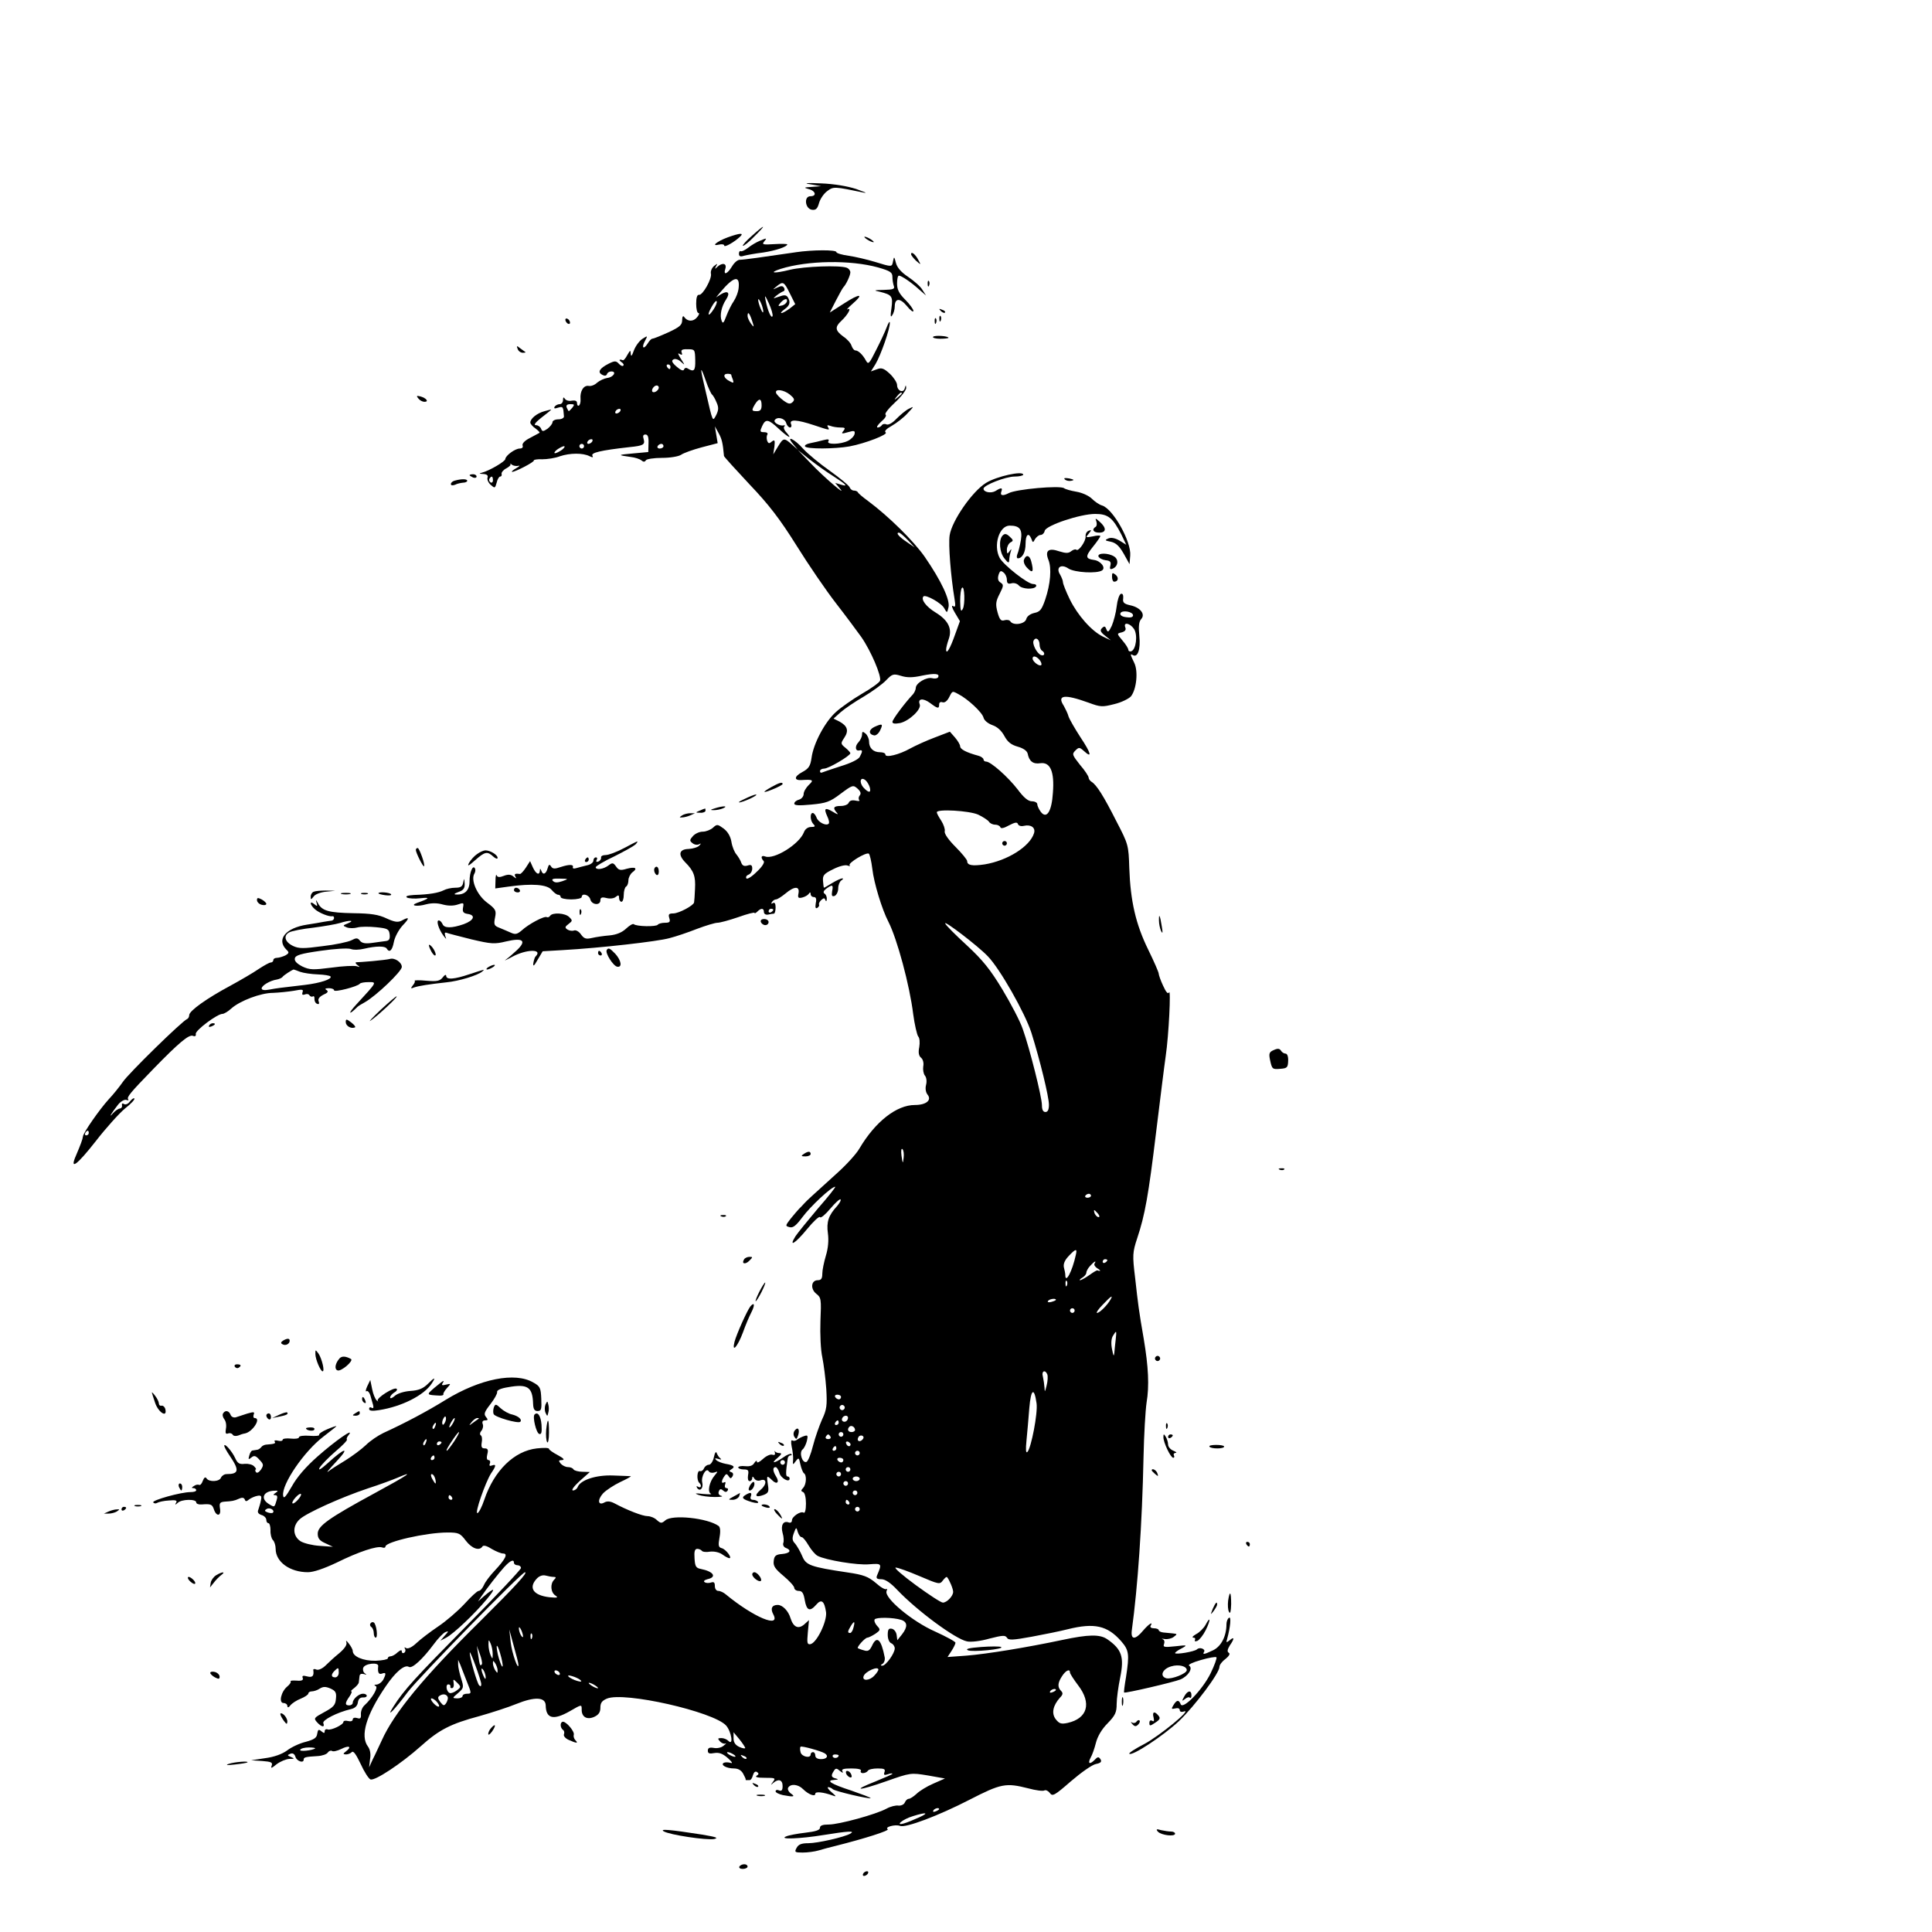 <?xml version="1.0" standalone="no"?>
<!DOCTYPE svg PUBLIC "-//W3C//DTD SVG 20010904//EN"
 "http://www.w3.org/TR/2001/REC-SVG-20010904/DTD/svg10.dtd">
<svg version="1.0" xmlns="http://www.w3.org/2000/svg"
 width="827pt" height="827pt" viewBox="0 0 827 827"
 preserveAspectRatio="xMidYMid meet">

<g transform="translate(0,827) scale(0.1,-0.1)"
fill="#000000" stroke="none">
<path d="M3470 7481 l45 -8 -40 -3 c-33 -2 -36 -3 -15 -9 31 -7 38 -31 9 -31
-29 0 -23 -54 7 -58 16 -2 23 4 30 29 5 18 21 41 35 51 27 20 29 20 159 -7 14
-2 -2 4 -35 16 -37 12 -95 22 -150 24 -65 3 -78 1 -45 -4z"/>
<path d="M3219 7261 c-24 -21 -42 -41 -39 -43 3 -2 25 15 48 39 55 54 49 56
-9 4z"/>
<path d="M3115 7254 c-46 -17 -74 -40 -37 -31 12 3 22 1 22 -4 0 -10 44 15 68
38 18 17 0 16 -53 -3z"/>
<path d="M3700 7256 c0 -3 9 -10 20 -16 11 -6 20 -8 20 -6 0 3 -9 10 -20 16
-11 6 -20 8 -20 6z"/>
<path d="M3252 7239 c-13 -5 -35 -18 -49 -29 -14 -11 -29 -18 -33 -15 -3 2 -7
-3 -7 -11 0 -11 6 -14 21 -9 12 3 48 10 82 14 54 8 104 25 104 35 0 2 -25 3
-56 1 -47 -3 -54 -2 -43 11 13 16 12 16 -19 3z"/>
<path d="M3405 7190 c-136 -20 -222 -32 -237 -32 -10 1 -25 -12 -35 -29 -20
-33 -38 -39 -28 -9 7 23 -13 27 -34 8 -11 -11 -12 -10 -6 2 8 13 7 13 -9 1 -9
-8 -15 -22 -13 -32 6 -21 -36 -95 -51 -91 -8 1 -12 -13 -12 -38 0 -22 4 -40
10 -40 5 0 2 -9 -7 -19 -16 -19 -41 -18 -55 3 -4 6 -8 0 -8 -14 0 -21 -10 -30
-60 -53 -33 -15 -63 -27 -68 -27 -4 0 -13 -9 -20 -21 -18 -28 -27 -17 -11 12
12 23 12 23 -12 8 -13 -9 -29 -31 -36 -50 -8 -23 -12 -27 -13 -14 -1 18 -2 17
-15 -5 -7 -14 -16 -24 -19 -22 -15 6 -19 1 -6 -8 8 -5 12 -12 8 -15 -3 -4 -12
0 -19 8 -12 13 -18 13 -44 0 -39 -20 -48 -36 -28 -47 11 -6 18 -5 21 2 2 7 10
12 19 12 24 0 9 -25 -18 -28 -13 -2 -32 -11 -43 -20 -10 -10 -26 -16 -36 -14
-22 4 -38 -23 -35 -56 1 -13 -2 -25 -7 -28 -4 -3 -8 2 -8 10 0 10 -7 13 -22
11 -12 -3 -26 1 -30 8 -5 8 -8 7 -8 -5 0 -10 -6 -18 -14 -18 -8 0 -18 -5 -22
-11 -4 -8 0 -9 15 -4 21 6 22 5 25 -37 1 -7 -10 -13 -24 -13 -14 0 -25 -6 -25
-12 0 -7 -10 -19 -21 -28 -19 -13 -23 -13 -28 0 -3 8 -13 15 -22 15 -11 0 -3
11 22 31 22 17 41 32 43 35 2 2 -10 -1 -28 -6 -33 -9 -61 -32 -61 -49 0 -5 10
-17 22 -25 12 -9 20 -17 17 -19 -2 -1 -20 -11 -41 -22 -22 -11 -34 -24 -31
-32 3 -8 -2 -13 -12 -13 -20 0 -61 -30 -62 -45 0 -10 -68 -50 -99 -58 -15 -4
-14 -5 5 -6 15 -1 21 -6 18 -15 -3 -8 3 -22 13 -31 18 -16 19 -16 26 9 3 14
10 26 15 26 5 0 8 5 6 12 -1 6 8 17 20 23 13 7 21 15 18 18 -3 4 0 3 6 -2 6
-5 19 -7 28 -5 9 3 5 -2 -9 -10 -14 -8 -22 -15 -18 -16 14 0 97 43 93 49 -1 3
14 6 36 5 21 0 56 5 76 13 42 14 98 15 127 0 13 -6 16 -6 12 2 -8 13 34 23
158 37 61 6 68 11 61 35 -4 13 -2 19 8 19 10 0 14 -11 13 -37 l-1 -38 -65 -6
c-67 -6 -68 -7 -11 -15 19 -2 40 -9 47 -15 8 -7 14 -7 19 1 3 5 34 10 68 10
36 0 71 6 82 13 11 8 51 22 88 32 l69 18 -6 36 -6 36 16 -29 c14 -25 18 -42
23 -98 1 -4 50 -58 109 -121 83 -87 130 -148 202 -263 51 -82 127 -193 169
-247 42 -54 90 -119 108 -144 41 -59 87 -167 80 -187 -3 -8 -38 -33 -78 -56
-39 -23 -89 -58 -111 -78 -47 -42 -96 -135 -104 -195 -5 -36 -12 -47 -40 -62
-36 -19 -36 -37 -1 -34 47 3 52 0 29 -21 -12 -12 -22 -29 -22 -39 0 -10 -9
-21 -20 -24 -11 -3 -20 -10 -20 -17 0 -8 20 -9 73 -4 63 6 79 11 125 46 51 38
54 39 73 22 13 -12 16 -21 9 -29 -5 -6 -6 -15 -2 -20 4 -4 -3 -5 -16 -2 -15 3
-25 0 -29 -9 -3 -8 -18 -14 -34 -14 -31 0 -36 -8 -16 -30 7 -8 0 -6 -16 4 -35
21 -42 17 -26 -18 7 -14 10 -29 6 -32 -11 -11 -46 7 -52 27 -4 10 -11 19 -16
19 -13 0 -11 -34 3 -48 9 -9 7 -12 -10 -12 -14 0 -26 -9 -31 -23 -20 -51 -128
-118 -166 -103 -17 6 -20 -5 -6 -20 5 -5 -6 -24 -30 -46 -21 -21 -41 -33 -44
-28 -4 6 1 13 9 16 9 3 16 15 16 26 0 15 -5 18 -20 13 -14 -4 -22 -1 -27 12
-3 10 -13 26 -21 36 -8 9 -18 33 -21 53 -4 24 -16 44 -33 57 -26 19 -29 20
-46 4 -10 -9 -30 -17 -44 -17 -14 0 -32 -8 -42 -19 -14 -16 -15 -20 -2 -30 8
-7 21 -9 28 -5 10 5 10 4 1 -6 -7 -7 -27 -13 -45 -14 -41 -1 -47 -24 -15 -57
37 -37 45 -60 42 -114 -1 -27 -3 -53 -4 -58 -2 -13 -65 -47 -89 -47 -19 0 -22
-4 -17 -20 5 -16 2 -20 -19 -20 -14 0 -27 -4 -30 -8 -6 -10 -93 -8 -103 2 -4
3 -18 -5 -33 -19 -17 -16 -40 -26 -70 -29 -25 -2 -59 -7 -76 -11 -26 -6 -34
-3 -47 15 -9 13 -22 20 -30 17 -7 -3 -20 -1 -28 4 -12 8 -11 12 5 24 17 13 17
15 3 29 -17 18 -72 21 -82 6 -4 -6 -10 -8 -14 -6 -10 7 -79 -30 -108 -57 -19
-16 -27 -18 -45 -10 -13 6 -35 15 -49 21 -24 9 -26 14 -20 44 6 30 4 36 -35
65 -43 33 -70 97 -53 124 4 7 5 17 2 22 -9 16 -23 -16 -23 -55 0 -39 -20 -59
-57 -57 -12 0 -9 4 10 11 21 7 27 16 26 36 -2 24 -2 24 -6 5 -3 -18 -11 -23
-34 -23 -17 0 -39 -5 -50 -11 -22 -11 -61 -18 -127 -20 -27 -2 -38 -5 -30 -11
7 -4 33 -6 58 -3 44 5 39 -1 -15 -20 -33 -12 1 -17 39 -6 24 6 48 6 72 -1 23
-6 45 -6 63 0 26 9 27 8 23 -13 -3 -18 1 -24 19 -27 37 -5 28 -28 -16 -44 -52
-18 -84 -18 -91 1 -4 8 -10 15 -16 15 -12 0 0 -38 20 -65 13 -17 14 -18 8 -2
-4 13 -2 17 6 14 7 -3 55 -15 106 -28 85 -20 99 -21 148 -9 72 17 90 4 47 -37
-16 -15 -38 -34 -48 -41 -11 -7 1 -2 27 12 60 33 133 35 101 2 -4 -3 -8 -17
-10 -29 -2 -16 3 -13 18 14 l22 37 86 5 c160 9 406 37 456 51 28 7 81 25 119
40 37 14 77 26 87 26 11 0 51 11 89 24 39 14 70 22 70 18 0 -3 5 -1 12 6 16
16 28 15 28 -2 0 -8 8 -13 18 -11 9 2 20 4 25 4 4 1 7 13 7 27 0 16 -4 23 -12
18 -7 -4 -8 -3 -4 4 4 7 12 12 18 12 5 0 23 11 40 25 38 32 62 33 56 1 -4 -19
-1 -22 16 -18 12 3 24 10 28 16 5 8 8 7 8 -1 0 -7 6 -13 14 -13 9 0 12 -8 8
-26 -3 -19 -1 -25 7 -20 6 4 9 10 7 14 -2 4 2 12 9 19 11 10 15 10 18 0 3 -7
6 -5 6 5 1 9 -4 20 -10 23 -6 5 -4 12 8 21 26 19 31 17 25 -11 -3 -19 -1 -24
11 -20 8 4 15 18 15 32 0 14 6 29 13 34 8 5 10 9 4 9 -5 0 -25 -9 -43 -20 -18
-11 -33 -20 -35 -20 -1 0 -3 13 -4 29 -2 24 4 31 43 50 25 13 52 20 62 16 9
-3 13 -3 9 1 -9 9 70 57 82 50 4 -3 11 -32 15 -65 7 -61 41 -173 69 -227 37
-72 91 -272 106 -395 6 -45 16 -87 21 -95 7 -7 8 -27 5 -46 -5 -24 -2 -38 8
-46 8 -7 12 -22 9 -37 -2 -14 1 -31 7 -39 7 -8 9 -25 5 -40 -4 -16 -1 -32 6
-41 20 -24 -5 -45 -54 -45 -78 0 -169 -71 -237 -186 -13 -23 -56 -70 -95 -105
-117 -106 -128 -116 -141 -130 -7 -8 -17 -18 -23 -24 -5 -5 -21 -24 -35 -41
-24 -31 -24 -32 -5 -37 15 -4 28 7 55 43 34 46 124 130 140 130 4 0 -29 -42
-73 -92 -43 -51 -87 -105 -97 -120 -31 -50 0 -30 50 31 27 33 52 56 55 51 3
-6 23 11 44 36 21 25 41 43 44 40 3 -4 -4 -16 -15 -29 -36 -39 -46 -67 -39
-117 4 -29 1 -64 -9 -96 -8 -27 -15 -61 -15 -76 0 -21 -5 -28 -19 -28 -29 0
-33 -37 -7 -58 21 -16 22 -23 18 -117 -2 -56 1 -124 8 -155 6 -30 14 -91 17
-136 4 -69 2 -88 -18 -130 -12 -27 -30 -78 -39 -113 -9 -36 -21 -66 -28 -69
-18 -6 -32 40 -17 53 7 5 15 22 19 37 5 23 4 26 -11 21 -10 -3 -23 -10 -30
-15 -7 -6 -16 -7 -21 -4 -6 4 -7 -7 -3 -27 4 -17 7 -43 6 -56 -2 -22 -1 -23
11 -6 13 17 14 16 20 -13 4 -18 11 -35 15 -38 13 -8 11 -48 -3 -63 -10 -11
-10 -14 0 -18 7 -3 12 -23 12 -49 0 -26 -4 -43 -10 -39 -13 8 -50 -17 -50 -33
0 -8 -6 -12 -14 -9 -23 9 -35 -12 -26 -45 5 -16 6 -36 3 -43 -3 -8 2 -18 11
-21 26 -10 18 -23 -16 -26 -27 -2 -34 -8 -36 -30 -3 -21 6 -34 42 -64 25 -21
46 -44 46 -51 0 -7 9 -13 19 -13 15 0 21 -10 26 -40 8 -45 22 -50 49 -19 22
26 35 16 42 -32 5 -39 -40 -132 -67 -137 -14 -2 -15 5 -11 50 l5 53 -21 -19
c-25 -21 -46 -11 -58 27 -9 31 -34 57 -55 57 -25 0 -32 -16 -19 -40 33 -62
-84 -13 -203 85 -9 8 -24 15 -32 15 -9 0 -15 9 -15 21 0 15 -4 19 -16 15 -9
-3 -21 -3 -27 1 -7 4 -3 9 11 13 42 9 27 33 -28 44 -21 4 -25 11 -27 46 -2 29
1 40 12 40 7 0 16 -4 19 -8 3 -5 19 -7 35 -4 17 2 39 -2 53 -12 12 -9 26 -16
30 -16 14 0 -15 39 -33 43 -14 4 -15 12 -9 46 5 27 3 44 -4 49 -47 34 -199 50
-228 24 -16 -14 -20 -13 -36 1 -10 10 -28 17 -40 17 -21 0 -86 25 -142 55 -17
9 -31 10 -42 4 -28 -16 -32 10 -7 38 13 14 47 36 74 49 28 13 48 24 45 25 -3
0 -36 2 -75 3 -73 3 -140 -19 -152 -49 -3 -8 -12 -15 -20 -15 -9 0 3 17 28 40
l44 39 -32 1 c-17 0 -35 5 -38 10 -3 6 -14 10 -24 10 -10 0 -24 7 -31 15 -10
12 -9 15 6 15 13 1 6 8 -18 21 -21 11 -38 23 -38 27 0 5 -24 5 -52 2 -97 -11
-183 -95 -225 -220 -10 -30 -23 -55 -29 -57 -14 -4 34 132 58 170 22 32 23 41
4 34 -10 -4 -13 -1 -9 9 3 7 0 14 -6 14 -7 0 -9 9 -5 25 5 19 2 25 -11 25 -13
0 -16 6 -13 25 3 14 1 28 -4 31 -5 3 -4 12 3 20 6 7 9 21 5 29 -3 9 0 15 11
15 12 0 13 3 3 15 -10 12 -6 22 19 54 17 22 30 45 29 52 -2 8 15 16 47 21 84
15 105 1 107 -72 1 -22 6 -30 19 -30 16 0 18 7 16 52 -2 47 -5 54 -34 70 -78
46 -228 16 -375 -74 -79 -49 -175 -100 -267 -142 -23 -11 -57 -34 -75 -52 -19
-18 -58 -47 -87 -65 -30 -18 -63 -39 -74 -48 -11 -8 5 11 35 43 61 65 36 60
-38 -8 -28 -25 -41 -33 -34 -19 7 12 37 43 67 69 31 26 53 49 50 52 -3 3 1 12
8 20 26 33 -57 -25 -133 -92 -51 -45 -89 -89 -111 -129 -26 -45 -35 -55 -37
-39 -7 48 90 190 173 253 30 23 55 43 55 44 0 2 -18 -4 -39 -13 -22 -9 -37
-20 -35 -24 3 -4 -16 -6 -41 -4 -25 2 -45 -1 -45 -6 0 -6 -16 -8 -35 -6 -19 2
-35 0 -35 -5 0 -5 -9 -7 -20 -4 -11 3 -18 1 -14 -4 5 -8 0 -10 -38 -13 -7 -1
-16 -5 -20 -11 -4 -5 -12 -11 -18 -11 -5 -1 -14 -2 -19 -3 -5 0 -11 -10 -14
-22 -5 -17 -3 -18 9 -8 12 10 19 8 35 -10 18 -19 18 -23 6 -42 -10 -13 -17
-16 -22 -10 -3 6 -3 11 0 11 3 0 0 6 -7 13 -7 8 -25 12 -40 11 -23 -3 -31 2
-41 24 -13 29 -47 68 -47 53 0 -4 10 -23 23 -42 43 -63 40 -79 -13 -79 -10 0
-20 -7 -24 -15 -6 -18 -52 -20 -62 -3 -5 7 -10 4 -16 -11 -4 -12 -11 -20 -16
-17 -4 2 -14 1 -22 -5 -10 -6 -11 -9 -2 -9 6 0 12 -4 12 -9 0 -5 -11 -8 -24
-8 -42 0 -166 -35 -160 -44 3 -5 11 -6 17 -2 7 4 29 9 50 10 29 3 37 0 31 -9
-6 -10 -4 -11 7 -1 16 16 79 17 79 2 0 -6 10 -10 23 -9 38 3 45 1 52 -19 10
-33 32 -33 27 0 -4 25 -1 29 19 31 32 2 41 3 63 13 13 6 21 4 24 -4 3 -9 7 -9
19 1 8 6 24 13 35 15 16 3 19 -1 15 -19 -2 -13 -8 -30 -11 -40 -5 -11 -1 -18
13 -23 12 -3 21 -13 21 -21 0 -8 4 -14 9 -14 5 0 9 -14 9 -30 -1 -17 4 -36 10
-42 7 -7 12 -24 12 -38 0 -56 61 -100 138 -100 24 0 68 15 123 41 95 47 174
73 195 65 8 -3 14 -1 14 4 0 20 174 60 266 60 47 0 54 -3 78 -35 26 -34 58
-45 71 -25 4 7 19 3 39 -10 19 -11 41 -20 50 -20 22 0 9 -25 -37 -74 -18 -19
-39 -46 -45 -60 -6 -14 -16 -26 -23 -26 -6 0 -33 -25 -61 -56 -29 -31 -79 -74
-112 -96 -34 -23 -75 -54 -93 -71 -19 -18 -36 -26 -44 -22 -7 5 -10 4 -5 -3 3
-6 2 -13 -4 -17 -5 -3 -10 -1 -10 6 0 8 -6 6 -18 -4 -10 -10 -24 -17 -30 -17
-7 0 -12 -4 -12 -9 0 -4 -23 -9 -52 -10 -53 -1 -98 18 -98 42 0 6 -8 21 -17
32 -10 13 -14 15 -10 4 3 -10 -8 -26 -30 -45 -20 -16 -46 -40 -59 -53 -13 -13
-30 -21 -39 -18 -8 4 -14 3 -14 -1 4 -26 -3 -34 -26 -28 -18 5 -23 3 -19 -7 3
-9 -4 -13 -26 -11 -17 1 -29 0 -26 -3 3 -3 -3 -13 -14 -22 -27 -22 -38 -71
-16 -71 9 0 16 -6 16 -12 1 -9 5 -8 13 2 7 9 27 22 45 29 17 7 32 17 32 22 0
5 7 9 15 9 8 0 24 5 34 12 15 9 25 9 46 0 22 -10 26 -18 23 -44 -2 -27 -11
-36 -50 -57 -44 -24 -46 -26 -31 -43 19 -21 35 -24 27 -4 -5 13 59 46 118 60
18 4 28 14 30 29 2 14 9 21 21 21 9 -1 17 2 17 7 0 5 -7 9 -16 9 -18 0 -44
-23 -44 -39 0 -6 -7 -11 -15 -11 -19 0 -19 10 1 38 8 12 12 22 8 22 -4 0 1 6
12 14 10 8 20 19 20 25 1 6 2 18 3 26 1 9 7 12 19 9 12 -4 13 -3 4 3 -7 5 -10
16 -7 24 7 19 67 25 64 7 -3 -27 2 -37 16 -32 18 7 19 0 5 -27 -6 -10 -18 -19
-28 -20 -10 0 -12 -3 -4 -6 13 -5 -14 -52 -48 -83 -9 -8 -16 -25 -15 -38 1
-17 -2 -21 -17 -16 -10 3 -18 0 -18 -6 0 -7 -8 -10 -20 -7 -11 3 -20 1 -20 -4
0 -12 -53 -37 -67 -32 -7 3 -13 -1 -13 -7 0 -10 -3 -10 -14 -1 -12 10 -15 8
-18 -10 -2 -18 -13 -25 -49 -35 -26 -6 -62 -23 -80 -37 -22 -16 -56 -28 -94
-33 l-60 -9 47 -3 c39 -3 46 -6 41 -20 -5 -13 -1 -12 21 6 16 12 40 22 55 23
22 0 23 1 7 8 -17 7 -17 8 -3 14 11 4 18 -1 22 -14 6 -18 35 -28 35 -11 0 10
8 12 60 15 19 1 39 8 43 15 5 7 13 10 18 7 5 -4 22 0 39 8 33 17 48 11 22 -9
-14 -11 -15 -13 -1 -14 8 0 19 4 25 10 7 7 19 -11 38 -51 15 -33 34 -63 42
-66 19 -7 132 68 215 142 79 71 128 96 251 129 53 15 124 38 158 52 79 32 125
30 126 -6 1 -57 33 -65 103 -25 52 30 51 30 51 6 0 -31 23 -44 54 -30 19 9 26
20 26 39 0 21 7 30 28 39 74 31 456 -56 510 -115 23 -26 33 -89 10 -66 -7 7
-20 12 -30 12 -16 0 -17 -2 -6 -14 7 -8 18 -12 23 -9 6 2 2 -2 -8 -10 -9 -8
-28 -12 -42 -9 -18 3 -25 0 -25 -12 0 -12 7 -14 28 -10 20 3 35 -2 57 -21 19
-17 23 -25 12 -21 -11 3 -23 3 -29 0 -15 -9 12 -24 44 -24 18 0 31 -8 39 -22
7 -13 12 -24 11 -25 -1 -2 0 -3 3 -3 3 0 9 0 14 0 5 0 11 9 14 21 4 13 10 18
17 14 9 -6 9 -10 -1 -16 -9 -6 4 -9 35 -9 44 0 47 -1 35 -17 -11 -15 -11 -16
1 -5 22 19 40 14 40 -13 0 -18 -4 -23 -15 -19 -8 4 -15 2 -15 -4 0 -5 14 -12
31 -16 47 -9 55 -7 34 7 -10 8 -15 19 -11 25 11 18 43 14 63 -6 23 -23 53 -35
53 -20 0 10 34 7 75 -8 16 -6 15 -3 -5 14 -14 12 -20 21 -15 22 6 0 15 -4 20
-9 11 -9 156 -43 162 -38 1 2 -36 16 -82 32 -89 29 -112 44 -73 46 17 1 18 3
6 6 -20 5 -22 12 -9 32 8 13 12 13 27 0 11 -9 15 -9 10 -1 -5 9 5 12 39 12 28
0 44 -4 40 -10 -3 -5 1 -10 9 -10 8 0 18 5 21 10 3 6 22 10 42 10 28 0 34 -3
29 -16 -4 -12 -1 -14 14 -9 11 4 20 5 20 2 0 -2 -32 -16 -71 -32 -107 -42 -75
-42 44 0 105 37 106 37 179 25 l73 -13 -50 -22 c-28 -12 -60 -32 -72 -44 -12
-11 -27 -21 -33 -21 -6 0 -13 -7 -17 -16 -3 -8 -15 -14 -27 -13 -11 2 -35 -4
-51 -13 -46 -25 -204 -68 -247 -68 -26 0 -38 -4 -38 -14 0 -10 -19 -16 -62
-21 -35 -4 -72 -11 -83 -16 -34 -14 62 -10 160 6 105 17 138 19 115 6 -26 -15
-140 -41 -180 -41 -29 0 -42 -5 -50 -20 -10 -18 -8 -20 26 -20 21 0 51 4 68 9
17 5 49 14 71 19 127 32 234 66 225 72 -15 9 33 22 53 14 24 -9 163 43 297
112 136 70 156 73 251 49 33 -9 64 -13 70 -9 6 3 16 -2 23 -11 11 -16 20 -11
90 50 43 37 91 71 107 74 21 4 26 10 20 20 -8 12 -12 12 -26 -3 -21 -21 -30
-15 -16 11 6 10 16 38 22 62 7 28 25 59 50 84 33 34 39 47 39 83 0 23 7 74 15
113 18 88 7 121 -55 164 -32 22 -80 21 -193 -3 -151 -32 -322 -60 -409 -67
l-82 -6 17 26 c9 14 17 30 17 35 0 5 -39 26 -87 48 -98 43 -219 144 -208 173
3 8 3 12 -1 9 -4 -4 -24 7 -45 26 -32 27 -52 35 -121 45 -160 24 -178 31 -194
70 -8 19 -22 43 -30 53 -13 13 -14 23 -6 45 10 27 11 27 17 5 4 -12 11 -22 17
-22 5 0 18 -16 29 -35 12 -20 29 -40 39 -45 34 -18 171 -41 221 -36 54 4 55 3
34 -46 -6 -14 -2 -18 18 -18 16 0 39 -15 68 -46 87 -91 249 -210 298 -220 17
-4 59 1 97 12 55 14 67 15 74 4 7 -12 24 -11 107 4 54 10 123 24 154 32 113
28 169 16 228 -51 34 -39 36 -56 21 -154 -6 -35 -10 -65 -8 -66 5 -4 211 44
241 56 33 14 55 48 37 59 -6 4 15 14 50 24 34 10 64 15 67 12 3 -3 -8 -34 -25
-69 -35 -71 -119 -157 -128 -132 -8 20 -17 19 -31 -4 -10 -16 -9 -18 8 -14 11
3 19 0 19 -7 0 -7 7 -10 18 -6 39 13 -105 -105 -169 -139 -39 -20 -68 -39 -65
-42 11 -12 146 77 212 139 69 66 174 206 174 233 0 8 11 23 25 33 16 13 22 23
15 27 -8 5 -6 14 4 31 21 30 20 40 0 23 -15 -12 -16 -11 -11 6 14 51 18 97 8
90 -6 -3 -11 -16 -11 -27 0 -51 -22 -95 -57 -112 -38 -18 -47 -20 -39 -7 8 12
-19 22 -30 11 -10 -10 -94 -24 -94 -16 0 3 12 12 28 20 26 14 25 15 -27 9 -47
-5 -54 -4 -48 10 3 9 1 18 -6 20 -7 2 -3 3 9 1 11 -2 29 2 38 9 16 12 16 13
-3 15 -12 1 -30 3 -41 4 -11 1 -20 6 -20 10 0 4 -9 8 -21 8 -11 0 -17 5 -14
10 13 22 -8 8 -32 -20 -34 -41 -54 -40 -48 3 25 182 44 450 50 742 2 94 8 197
13 231 12 71 8 153 -12 272 -22 127 -24 146 -37 262 -12 98 -11 109 9 170 33
99 48 182 81 455 17 138 35 284 41 325 13 88 23 291 14 272 -4 -9 -13 1 -25
28 -11 23 -19 47 -19 52 0 6 -20 52 -45 103 -53 108 -76 207 -81 349 -3 98 -4
102 -55 200 -55 109 -85 156 -106 169 -7 4 -13 13 -13 18 0 6 -16 31 -37 55
-33 42 -35 46 -20 61 15 15 18 15 37 -2 36 -33 31 -10 -15 59 -24 37 -47 77
-51 89 -3 12 -13 32 -20 45 -31 47 1 52 106 14 51 -19 59 -19 110 -6 30 7 62
23 71 33 24 30 32 108 14 144 -17 35 -18 40 -6 33 21 -13 34 25 28 81 -4 42
-2 62 8 73 19 21 -4 50 -47 59 -27 6 -33 12 -30 30 1 14 -2 21 -10 19 -7 -3
-15 -27 -18 -54 -3 -27 -13 -64 -21 -83 -13 -27 -17 -30 -23 -15 -5 14 -9 15
-19 5 -9 -9 -7 -16 13 -32 l25 -20 -34 16 c-49 24 -108 91 -142 160 -16 33
-29 66 -29 73 0 7 -6 21 -12 32 -20 31 4 48 36 26 27 -17 121 -22 143 -8 18
11 -5 41 -34 45 -37 5 -38 15 -5 56 18 22 32 43 32 46 0 4 -15 3 -32 -1 -31
-6 -32 -5 -18 11 13 16 13 18 0 13 -8 -3 -14 -13 -13 -24 2 -20 -31 -67 -40
-57 -4 3 -13 0 -21 -6 -12 -10 -23 -10 -52 -1 -46 16 -62 3 -46 -37 14 -35 9
-102 -14 -170 -15 -43 -22 -52 -47 -57 -17 -4 -31 -14 -34 -26 -6 -22 -56 -29
-68 -10 -4 6 -15 8 -25 5 -15 -5 -21 2 -30 34 -9 34 -8 46 9 79 17 34 18 39 4
48 -11 7 -13 17 -9 32 6 19 10 21 22 11 8 -6 14 -20 14 -31 0 -15 5 -19 20
-15 10 3 24 -1 31 -9 13 -16 65 -19 74 -4 3 6 -3 10 -13 10 -23 0 -126 81
-143 112 -28 53 -2 138 43 138 43 0 55 -16 48 -62 -4 -24 -11 -51 -15 -60 -4
-10 -3 -18 2 -18 19 0 33 26 33 62 0 40 13 51 25 21 6 -17 7 -17 16 0 6 9 16
17 23 17 8 0 16 8 18 18 6 23 152 72 216 72 55 0 75 -16 112 -88 l21 -44 -29
18 c-19 11 -36 14 -48 9 -16 -7 -15 -9 11 -14 22 -5 36 -18 55 -51 l25 -45 3
37 c5 59 -73 199 -120 214 -12 3 -32 17 -44 29 -13 13 -42 26 -66 30 -24 4
-48 11 -53 15 -16 13 -206 -4 -237 -21 -25 -13 -38 -11 -32 6 7 18 0 19 -25 3
-19 -11 -51 -5 -51 10 0 15 95 52 133 52 20 0 37 4 37 8 0 18 -114 -7 -159
-35 -59 -36 -147 -163 -156 -225 -6 -39 5 -176 21 -272 5 -31 4 -37 -7 -30 -7
4 -4 -8 8 -28 l22 -37 -21 -58 c-21 -60 -38 -88 -38 -63 0 7 5 27 11 44 16 45
-2 81 -56 114 -41 25 -64 56 -52 69 10 9 78 -29 89 -51 12 -21 12 -21 18 4 8
31 -31 114 -102 217 -47 67 -154 173 -243 239 -22 16 -41 32 -43 37 -2 4 -10
7 -17 7 -7 0 -15 6 -18 14 -3 8 -41 39 -84 70 -43 30 -95 73 -115 95 -38 43
-77 60 -42 19 l19 -23 -26 23 c-33 29 -36 28 -59 -10 l-20 -33 5 33 c3 28 1
31 -11 22 -11 -10 -15 -9 -20 3 -3 9 -3 21 1 27 3 6 -3 10 -14 10 -18 0 -19 3
-9 25 15 33 26 32 71 -10 40 -37 61 -48 34 -17 -10 10 -14 22 -10 26 5 4 3 7
-2 5 -16 -4 -45 12 -39 22 10 17 43 9 49 -11 3 -11 11 -20 17 -20 5 0 8 7 4
15 -8 21 25 19 98 -5 69 -23 69 -23 60 -8 -5 8 -2 9 10 5 10 -4 29 -7 43 -7
21 0 23 -2 13 -15 -10 -12 -7 -13 20 -5 27 8 31 6 28 -8 -2 -9 -14 -22 -28
-29 -32 -16 -94 -17 -84 -2 5 9 -1 10 -21 5 -15 -4 -40 -10 -56 -13 -16 -3
-26 -9 -23 -14 7 -12 128 -11 190 0 69 13 169 52 155 60 -7 5 4 16 26 28 21
12 52 36 68 54 28 30 29 31 5 19 -14 -7 -37 -27 -53 -43 -16 -17 -33 -27 -42
-24 -8 4 -17 2 -20 -3 -4 -6 -12 -10 -18 -10 -7 0 0 11 15 25 16 13 24 26 19
30 -6 3 12 26 40 52 27 25 48 53 48 62 -1 14 -2 14 -6 -1 -6 -23 -33 -11 -33
14 0 10 -14 32 -31 48 -26 24 -36 27 -56 19 l-25 -9 20 32 c23 39 62 151 61
176 0 9 -6 1 -13 -18 -7 -19 -28 -64 -46 -99 -29 -58 -33 -63 -43 -45 -14 26
-33 44 -46 44 -5 0 -12 9 -16 20 -3 11 -19 29 -36 40 -34 25 -36 40 -8 66 27
25 47 59 27 50 -7 -4 2 6 21 23 52 45 32 46 -36 2 l-61 -39 26 51 c15 29 29
54 32 57 12 12 30 51 30 64 0 8 -7 17 -16 20 -30 11 -179 6 -243 -9 -68 -17
-94 -14 -39 4 115 36 298 39 417 6 52 -15 61 -21 61 -40 0 -13 3 -30 6 -39 5
-13 -2 -16 -42 -17 -44 -1 -46 -2 -18 -8 52 -13 57 -19 50 -70 -5 -33 -4 -42
3 -31 6 8 11 25 11 37 0 37 22 39 52 3 15 -19 28 -28 28 -21 0 7 -16 29 -35
48 -26 26 -35 43 -35 69 0 19 3 34 8 34 10 0 51 -27 86 -59 l30 -26 -16 25
c-8 14 -36 38 -61 55 -30 20 -47 40 -52 60 -7 27 -8 28 -12 8 -5 -27 -3 -27
-78 -4 -33 10 -84 22 -112 26 -29 4 -53 11 -53 16 0 10 -101 10 -175 -1z
m-243 -150 c-1 -18 -11 -44 -21 -59 -10 -14 -24 -43 -32 -64 -11 -30 -15 -34
-20 -20 -9 22 -1 61 19 91 19 29 8 40 -21 23 l-22 -14 20 24 c55 65 82 72 77
19z m219 -26 l23 -46 -24 -19 c-14 -10 -29 -19 -35 -19 -5 0 1 7 13 16 23 16
27 31 14 52 -7 10 -16 10 -38 2 -27 -9 -27 -9 -10 5 10 8 23 16 29 18 6 2 7 9
3 15 -5 9 -13 9 -29 1 -21 -10 -21 -10 -3 5 28 23 32 21 57 -30z m-74 -97 c-5
-13 -21 22 -30 68 -5 24 -2 22 14 -13 11 -24 18 -49 16 -55z m-253 28 c-23
-35 -29 -25 -7 13 10 18 19 27 21 22 2 -5 -4 -20 -14 -35z m207 19 c5 -15 8
-29 5 -31 -2 -2 -8 10 -14 26 -13 38 -5 41 9 5z m107 14 c-3 -7 -13 -15 -23
-16 -15 -4 -16 -2 -4 12 17 19 32 21 27 4z m-149 -80 c10 -30 9 -31 -4 -14 -8
11 -15 26 -15 33 0 22 8 14 19 -19z m-243 -169 c1 -46 -5 -53 -33 -36 -6 4
-13 2 -15 -5 -3 -7 -14 -3 -31 12 -20 17 -24 26 -15 31 7 5 21 1 32 -9 19 -17
19 -17 0 13 -12 19 -14 26 -5 20 10 -6 13 -4 9 6 -4 11 2 15 26 14 30 0 31 -1
32 -46z m-106 -29 c0 -5 -2 -10 -4 -10 -3 0 -8 5 -11 10 -3 6 -1 10 4 10 6 0
11 -4 11 -10z m178 -119 c4 -3 13 -18 19 -33 10 -22 9 -33 -1 -54 -16 -30 -14
-35 -45 99 -26 108 -25 119 0 48 10 -30 23 -57 27 -60z m82 85 c0 -2 3 -12 7
-21 5 -15 3 -16 -15 -6 -25 13 -29 31 -7 31 8 0 15 -2 15 -4z m-310 -55 c0
-12 -20 -25 -27 -18 -7 7 6 27 18 27 5 0 9 -4 9 -9z m561 -30 c19 -16 22 -22
12 -32 -11 -10 -18 -9 -40 7 -15 11 -29 26 -31 32 -6 19 33 14 59 -7z m479 5
c0 -2 -8 -10 -17 -17 -16 -13 -17 -12 -4 4 13 16 21 21 21 13z m-600 -51 c0
-18 -5 -25 -20 -25 -23 0 -24 3 -8 30 17 27 28 25 28 -5z m-810 -10 c-7 -8
-14 -15 -15 -15 -2 0 -5 7 -9 15 -4 10 1 15 16 15 17 0 18 -2 8 -15z m205 -15
c-3 -5 -11 -10 -16 -10 -6 0 -7 5 -4 10 3 6 11 10 16 10 6 0 7 -4 4 -10z
m-120 -130 c-3 -5 -11 -10 -16 -10 -6 0 -7 5 -4 10 3 6 11 10 16 10 6 0 7 -4
4 -10z m-35 -20 c0 -5 -4 -10 -10 -10 -5 0 -10 5 -10 10 0 6 5 10 10 10 6 0
10 -4 10 -10z m340 0 c0 -5 -7 -10 -16 -10 -8 0 -12 5 -9 10 3 6 10 10 16 10
5 0 9 -4 9 -10z m-434 -15 c-11 -8 -25 -15 -30 -15 -6 0 -2 7 8 15 11 8 25 15
30 15 6 0 2 -7 -8 -15z m1162 -114 c56 -36 65 -46 30 -35 l-23 7 20 -24 c34
-39 -67 47 -125 108 l-55 57 50 -40 c28 -22 74 -55 103 -73z m-1458 -17 c0 -8
-5 -12 -10 -9 -6 4 -8 11 -5 16 9 14 15 11 15 -7z m1776 -256 l29 -31 -32 22
c-35 23 -50 41 -35 41 4 0 21 -14 38 -32z m235 -295 c-8 -14 -10 -7 -11 33 0
28 3 54 8 58 11 12 14 -72 3 -91z m729 -27 c0 -8 -11 -11 -29 -8 -18 2 -28 9
-25 17 6 15 54 7 54 -9z m4 -58 c17 -26 9 -89 -12 -96 -6 -2 -12 1 -12 6 0 6
-11 24 -25 40 -25 30 -25 30 -4 35 15 4 20 11 16 21 -10 25 20 19 37 -6z
m-404 -68 c0 -10 5 -22 10 -25 15 -9 12 -25 -4 -19 -18 7 -40 50 -31 63 9 16
25 4 25 -19z m0 -65 c7 -9 10 -18 7 -22 -8 -7 -37 15 -37 28 0 14 16 11 30 -6z
m-503 -67 c55 11 78 9 68 -8 -3 -4 -14 -6 -25 -3 -24 6 -70 -21 -70 -42 0 -7
-6 -20 -12 -27 -35 -37 -88 -108 -88 -118 0 -8 11 -9 33 -5 39 9 92 59 84 80
-10 25 14 28 44 6 33 -25 39 -26 39 -6 0 8 6 12 14 9 9 -3 19 4 27 18 16 32
15 31 41 17 41 -21 103 -79 108 -101 3 -12 19 -25 38 -32 21 -7 39 -24 51 -46
14 -26 29 -38 57 -46 25 -7 40 -18 43 -30 6 -32 23 -46 54 -41 43 6 61 -36 54
-126 -5 -81 -27 -115 -52 -82 -8 11 -15 26 -15 33 0 6 -10 12 -23 12 -16 0
-35 16 -61 51 -41 53 -115 119 -135 119 -6 0 -11 4 -11 9 0 5 -10 13 -22 16
-52 14 -78 28 -78 40 0 7 -10 24 -22 38 l-22 25 -65 -25 c-35 -13 -83 -35
-105 -47 -46 -26 -106 -41 -106 -26 0 6 -10 10 -23 10 -29 0 -47 18 -47 46 0
12 -7 27 -15 34 -12 10 -15 9 -15 -4 0 -10 -7 -24 -15 -33 -17 -17 -14 -40 4
-35 14 3 14 -4 1 -28 -6 -11 -39 -27 -82 -40 -40 -13 -76 -25 -80 -27 -5 -2
-8 1 -8 6 0 6 8 11 18 11 19 0 112 55 112 66 0 3 -10 14 -21 23 -21 17 -21 19
-5 43 20 30 14 50 -20 69 l-26 13 30 27 c17 15 61 45 99 67 37 22 81 54 96 70
26 27 31 29 64 19 25 -8 50 -8 90 1z m-224 -478 c7 -25 -5 -25 -27 -1 -20 23
-13 49 9 31 7 -6 15 -20 18 -30z m464 -117 c21 -10 42 -24 46 -30 4 -7 16 -13
27 -13 10 0 20 -5 22 -11 2 -7 16 -4 37 8 25 13 35 15 38 6 3 -8 14 -11 26 -8
30 7 51 -8 43 -32 -18 -57 -114 -117 -211 -133 -54 -8 -75 -4 -75 14 0 6 -23
34 -50 61 -30 30 -49 57 -46 67 2 9 -5 29 -15 45 -10 15 -19 31 -19 36 0 15
139 7 177 -10z m-877 -407 c0 -3 -4 -8 -10 -11 -5 -3 -10 -1 -10 4 0 6 5 11
10 11 6 0 10 -2 10 -4z m918 -199 c52 -53 160 -244 187 -328 37 -118 75 -274
75 -308 0 -21 -5 -31 -15 -31 -10 0 -15 10 -15 29 0 35 -53 245 -82 326 -11
33 -51 109 -87 169 -52 86 -84 126 -153 190 -48 44 -90 86 -92 93 -7 16 139
-95 182 -140z m-360 -863 c-3 -27 -4 -26 -9 8 -3 22 -1 34 4 29 5 -5 7 -21 5
-37z m802 -162 c0 -5 -7 -9 -15 -9 -8 0 -12 4 -9 9 3 4 9 8 15 8 5 0 9 -4 9
-8z m30 -77 c7 -9 8 -15 2 -15 -5 0 -12 7 -16 15 -3 8 -4 15 -2 15 2 0 9 -7
16 -15z m-95 -177 c-15 -70 -45 -126 -45 -85 0 6 -3 21 -6 32 -3 14 3 30 20
48 31 33 38 34 31 5z m135 -22 c0 -3 -4 -8 -10 -11 -5 -3 -10 -1 -10 4 0 6 5
11 10 11 6 0 10 -2 10 -4z m-55 -15 c-3 -6 3 -14 12 -20 10 -6 15 -11 11 -11
-5 0 -9 1 -10 2 -2 2 -17 -7 -35 -20 -17 -12 -35 -22 -40 -22 -4 0 0 5 10 11
9 5 17 15 17 21 0 6 7 20 17 30 17 19 28 24 18 9z m-118 -93 c-3 -8 -6 -5 -6
6 -1 11 2 17 5 13 3 -3 4 -12 1 -19z m187 -60 c-13 -24 -47 -58 -58 -58 -5 0
5 16 24 35 35 37 46 44 34 23z m-234 -2 c0 -2 -9 -6 -20 -9 -11 -3 -18 -1 -14
4 5 9 34 13 34 5z m80 -46 c0 -5 -4 -10 -10 -10 -5 0 -10 5 -10 10 0 6 5 10
10 10 6 0 10 -4 10 -10z m176 -122 c-2 -18 -5 -44 -6 -58 -2 -19 -4 -15 -10
15 -5 25 -3 46 4 57 15 25 16 23 12 -14z m-293 -151 c3 -8 2 -29 -3 -48 -7
-28 -8 -30 -9 -9 -1 14 -4 35 -7 48 -7 23 10 31 19 9z m-46 -124 c6 -42 -23
-191 -39 -208 -7 -7 -8 10 -4 50 3 33 9 95 12 138 7 82 21 91 31 20z m-837 27
c0 -5 -4 -10 -9 -10 -6 0 -13 5 -16 10 -3 6 1 10 9 10 9 0 16 -4 16 -10z m14
-51 c-3 -5 -10 -7 -15 -3 -5 3 -7 10 -3 15 3 5 10 7 15 3 5 -3 7 -10 3 -15z
m-1708 -55 c-4 -9 -9 -15 -11 -12 -3 3 -3 13 1 22 4 9 9 15 11 12 3 -3 3 -13
-1 -22z m1724 18 c0 -13 -12 -22 -22 -16 -10 6 -1 24 13 24 5 0 9 -4 9 -8z
m-1690 -22 c-6 -11 -13 -20 -16 -20 -2 0 0 9 6 20 6 11 13 20 16 20 2 0 0 -9
-6 -20z m109 17 c-2 -1 -13 -9 -24 -17 -19 -14 -19 -14 -6 3 7 9 18 17 24 17
6 0 8 -1 6 -3z m1541 -17 c0 -5 -5 -10 -11 -10 -5 0 -7 5 -4 10 3 6 8 10 11
10 2 0 4 -4 4 -10z m-1727 -15 c-3 -9 -8 -14 -10 -11 -3 3 -2 9 2 15 9 16 15
13 8 -4z m1797 -16 c0 -5 -7 -9 -15 -9 -15 0 -20 12 -9 23 8 8 24 -1 24 -14z
m-1716 -49 c-15 -22 -29 -40 -31 -40 -5 0 3 15 29 53 30 43 31 32 2 -13z
m1666 30 c0 -5 -4 -10 -10 -10 -5 0 -10 5 -10 10 0 6 5 10 10 10 6 0 10 -4 10
-10z m-55 -10 c3 -5 -1 -10 -10 -10 -9 0 -13 5 -10 10 3 6 8 10 10 10 2 0 7
-4 10 -10z m136 -13 c-13 -13 -26 -3 -16 12 3 6 11 8 17 5 6 -4 6 -10 -1 -17z
m-1868 -12 c-3 -9 -8 -14 -10 -11 -3 3 -2 9 2 15 9 16 15 13 8 -4z m67 1 c0
-3 -4 -8 -10 -11 -5 -3 -10 -1 -10 4 0 6 5 11 10 11 6 0 10 -2 10 -4z m1751
-9 c-1 -12 -15 -9 -19 4 -3 6 1 10 8 8 6 -3 11 -8 11 -12z m-61 -17 c0 -5 -5
-10 -11 -10 -5 0 -7 5 -4 10 3 6 8 10 11 10 2 0 4 -4 4 -10z m100 -20 c0 -5
-4 -10 -10 -10 -5 0 -10 5 -10 10 0 6 5 10 10 10 6 0 10 -4 10 -10z m-1820
-20 c0 -5 -5 -10 -11 -10 -5 0 -7 5 -4 10 3 6 8 10 11 10 2 0 4 -4 4 -10z
m1750 -10 c0 -5 -4 -10 -9 -10 -6 0 -13 5 -16 10 -3 6 1 10 9 10 9 0 16 -4 16
-10z m30 -40 c0 -5 -4 -10 -10 -10 -5 0 -10 5 -10 10 0 6 5 10 10 10 6 0 10
-4 10 -10z m-40 -20 c0 -5 -4 -10 -10 -10 -5 0 -10 5 -10 10 0 6 5 10 10 10 6
0 10 -4 10 -10z m-1997 -82 c-197 -107 -243 -140 -243 -173 0 -20 8 -30 33
-41 l32 -15 -57 4 c-31 2 -68 11 -82 20 -33 22 -35 65 -3 94 28 26 173 92 292
132 50 16 106 37 125 45 81 35 45 11 -97 -66z m260 62 c3 -11 3 -20 1 -20 -2
0 -8 9 -14 20 -6 11 -7 20 -2 20 6 0 12 -9 15 -20z m1817 0 c0 -5 -7 -10 -15
-10 -8 0 -15 5 -15 10 0 6 7 10 15 10 8 0 15 -4 15 -10z m-50 -20 c0 -5 -4
-10 -10 -10 -5 0 -10 5 -10 10 0 6 5 10 10 10 6 0 10 -4 10 -10z m-2450 -40
c-11 -7 -12 -10 -2 -10 9 0 11 -7 6 -22 -9 -31 -9 -31 -33 -16 -38 23 -24 56
24 57 16 1 17 -1 5 -9z m2490 0 c0 -5 -4 -10 -10 -10 -5 0 -10 5 -10 10 0 6 5
10 10 10 6 0 10 -4 10 -10z m-2395 -30 c-10 -11 -20 -18 -23 -15 -3 3 3 14 13
25 10 11 20 18 23 15 3 -3 -3 -14 -13 -25z m660 10 c3 -5 1 -10 -4 -10 -6 0
-11 5 -11 10 0 6 2 10 4 10 3 0 8 -4 11 -10z m1700 -20 c3 -5 1 -10 -4 -10 -6
0 -11 5 -11 10 0 6 2 10 4 10 3 0 8 -4 11 -10z m-2467 -45 c-3 -3 -13 -2 -22
1 -14 5 -15 9 -4 15 13 8 36 -6 26 -16z m2512 15 c0 -5 -4 -10 -10 -10 -5 0
-10 5 -10 10 0 6 5 10 10 10 6 0 10 -4 10 -10z m-1480 -230 c0 -5 7 -10 15
-10 8 0 15 -5 15 -12 0 -6 -105 -118 -233 -247 -220 -223 -268 -275 -313 -346
-35 -55 4 -15 62 63 47 62 487 512 501 512 14 0 -38 -57 -192 -210 -243 -240
-368 -392 -421 -510 -12 -25 -28 -61 -38 -80 l-16 -35 4 35 c4 22 0 42 -9 54
-34 45 -8 134 75 256 43 64 82 96 100 85 14 -9 59 33 106 96 19 26 42 50 51
53 14 6 14 3 -3 -15 l-19 -22 25 13 c32 17 121 101 174 165 40 48 35 53 -14
11 l-24 -21 14 21 c25 37 73 98 99 127 26 28 41 34 41 17z m1737 -57 c82 -35
86 -36 99 -18 8 10 15 17 18 14 10 -12 26 -50 26 -63 0 -18 -27 -46 -44 -46
-8 0 -60 34 -116 75 -56 41 -95 75 -86 75 10 0 56 -17 103 -37z m-1567 -3 c11
0 11 -3 2 -12 -18 -18 -15 -55 6 -68 13 -9 8 -10 -26 -7 -69 8 -91 40 -55 79
11 12 25 17 38 14 11 -3 27 -6 35 -6z m1488 -184 c27 -9 28 -30 3 -62 l-20
-25 -3 23 c-2 13 -11 24 -20 26 -14 3 -18 -3 -18 -26 0 -17 6 -32 15 -36 8 -3
15 -13 15 -22 0 -21 -38 -74 -53 -74 -9 0 -8 3 1 8 7 5 11 17 9 28 -15 78 -34
95 -55 48 -10 -20 -17 -24 -35 -18 -12 3 -23 8 -25 9 -5 5 31 45 41 45 4 0 19
7 33 16 23 16 24 18 8 35 -9 10 -13 22 -10 27 6 10 80 9 114 -2z m-205 -34
c-3 -12 -9 -22 -14 -22 -12 0 -11 7 3 30 15 24 19 21 11 -8z m-1414 -37 c0 -5
-4 -3 -9 5 -5 8 -9 22 -9 30 0 16 17 -16 18 -35z m-20 -120 c1 -32 -28 49 -33
95 l-6 55 19 -70 c11 -38 20 -74 20 -80z m58 113 c-3 -8 -6 -5 -6 6 -1 11 2
17 5 13 3 -3 4 -12 1 -19z m-168 -68 c0 -23 -1 -23 -9 -5 -5 11 -9 31 -9 45 0
23 1 23 9 5 5 -11 9 -31 9 -45z m37 -16 c6 -25 8 -42 3 -37 -4 4 -12 27 -18
51 -12 57 0 45 15 -14z m-83 -27 c-7 -12 -10 -6 -16 38 l-6 40 13 -35 c7 -19
11 -39 9 -43z m-3 -86 c0 -10 -3 -11 -9 -5 -9 9 -42 123 -40 140 0 14 49 -119
49 -135z m-62 12 c21 -52 21 -53 1 -53 -10 0 -19 -4 -19 -10 0 -5 -10 -10 -22
-10 -23 1 -23 1 3 23 24 21 25 24 13 62 -7 22 -13 49 -13 60 l0 20 9 -20 c4
-11 17 -44 28 -72z m132 47 c0 -13 -1 -13 -10 0 -5 8 -10 22 -10 30 0 13 1 13
10 0 5 -8 10 -22 10 -30z m2950 1 c0 -15 -65 -40 -87 -35 -30 8 -18 40 20 51
32 10 67 1 67 -16z m-3630 -11 c0 -11 -7 -20 -15 -20 -18 0 -19 12 -3 28 16
16 18 15 18 -8z m629 -20 c0 -10 -3 -8 -9 5 -12 27 -12 43 0 25 5 -8 9 -22 9
-30z m1681 33 c0 -3 -7 -15 -17 -25 -20 -23 -55 -25 -46 -2 8 20 63 44 63 27z
m-1365 -13 c3 -5 2 -10 -4 -10 -5 0 -13 5 -16 10 -3 6 -2 10 4 10 5 0 13 -4
16 -10z m2185 1 c0 -5 16 -30 35 -55 59 -77 40 -142 -45 -161 -28 -6 -36 -3
-51 16 -19 25 -12 58 18 92 13 13 14 20 5 29 -16 16 -15 34 4 63 16 25 34 33
34 16z m-2095 -33 c7 -7 2 -8 -15 -3 -14 4 -29 12 -35 17 -7 7 -2 8 15 3 14
-4 30 -12 35 -17z m-530 -44 c-10 -8 -24 -13 -30 -11 -14 5 -19 37 -6 37 6 0
10 -4 9 -9 -2 -5 2 -8 7 -7 6 0 9 10 7 21 -3 19 -2 19 15 2 17 -17 17 -19 -2
-33z m605 10 c0 -2 -9 0 -20 6 -11 6 -20 13 -20 16 0 2 9 0 20 -6 11 -6 20
-13 20 -16z m1960 -8 c0 -2 -7 -7 -16 -10 -8 -3 -12 -2 -9 4 6 10 25 14 25 6z
m-2603 -32 c1 -5 -2 -16 -7 -24 -9 -13 -12 -12 -25 4 -12 16 -12 22 -2 28 14
9 30 6 34 -8z m-47 -19 c20 -24 6 -28 -15 -5 -10 11 -13 20 -8 20 6 0 16 -7
23 -15z m1320 -197 c0 -4 -11 -2 -25 4 -17 8 -25 19 -25 37 l0 26 25 -30 c13
-16 24 -33 25 -37z m340 -23 c18 -11 10 -25 -15 -25 -16 0 -25 6 -25 15 0 8
-4 15 -10 15 -5 0 -10 -4 -10 -10 0 -18 -38 -10 -43 9 -3 11 -3 22 0 24 4 5
86 -18 103 -28z m-2181 21 c-11 -9 -69 -15 -64 -6 3 6 20 10 37 10 17 0 29 -2
27 -4z m1791 -26 c8 -5 11 -10 5 -10 -5 0 -17 5 -25 10 -8 5 -10 10 -5 10 6 0
17 -5 25 -10z m55 -18 c-3 -3 -11 0 -18 7 -9 10 -8 11 6 5 10 -3 15 -9 12 -12z
m395 14 c0 -11 -19 -15 -25 -6 -3 5 1 10 9 10 9 0 16 -2 16 -4z m430 -230 c0
-2 -7 -7 -16 -10 -8 -3 -12 -2 -9 4 6 10 25 14 25 6z m-85 -35 c-22 -10 -51
-22 -65 -26 -42 -12 -6 18 38 31 57 18 71 15 27 -5z"/>
<path d="M3742 5158 c-24 -12 -25 -31 0 -36 8 -1 20 9 26 23 13 27 9 29 -26
13z"/>
<path d="M4290 4660 c0 -5 5 -10 10 -10 6 0 10 5 10 10 0 6 -4 10 -10 10 -5 0
-10 -4 -10 -10z"/>
<path d="M3900 7182 c0 -5 10 -17 21 -28 22 -19 22 -19 10 3 -12 24 -31 39
-31 25z"/>
<path d="M3971 7054 c0 -11 3 -14 6 -6 3 7 2 16 -1 19 -3 4 -6 -2 -5 -13z"/>
<path d="M4027 6939 c7 -7 15 -10 18 -7 3 3 -2 9 -12 12 -14 6 -15 5 -6 -5z"/>
<path d="M4021 6904 c0 -11 3 -14 6 -6 3 7 2 16 -1 19 -3 4 -6 -2 -5 -13z"/>
<path d="M2420 6901 c0 -5 5 -13 10 -16 6 -3 10 -2 10 4 0 5 -4 13 -10 16 -5
3 -10 2 -10 -4z"/>
<path d="M4001 6894 c0 -11 3 -14 6 -6 3 7 2 16 -1 19 -3 4 -6 -2 -5 -13z"/>
<path d="M3994 6828 c-3 -4 11 -8 30 -8 20 0 36 2 36 4 0 8 -61 12 -66 4z"/>
<path d="M2216 6776 c3 -9 13 -16 22 -16 8 0 13 1 11 3 -2 1 -12 9 -22 16 -15
12 -17 12 -11 -3z"/>
<path d="M1791 6564 c6 -8 18 -14 26 -14 20 0 8 16 -17 23 -17 4 -19 3 -9 -9z"/>
<path d="M2010 6236 c0 -2 7 -6 15 -10 8 -3 15 -1 15 4 0 6 -7 10 -15 10 -8 0
-15 -2 -15 -4z"/>
<path d="M4558 6218 c6 -6 18 -8 28 -6 14 3 12 5 -9 10 -19 3 -25 2 -19 -4z"/>
<path d="M1948 6213 c-10 -2 -18 -9 -18 -15 0 -6 7 -7 18 -3 9 5 25 8 35 9 9
0 17 4 17 8 0 8 -23 9 -52 1z"/>
<path d="M4693 6038 c3 -10 2 -20 -3 -23 -18 -11 -10 -25 15 -25 31 0 32 20 3
46 -19 17 -21 17 -15 2z"/>
<path d="M4292 5978 c-18 -18 -14 -73 8 -99 15 -19 19 -21 20 -7 0 9 3 25 6
35 5 15 4 15 -5 3 -9 -13 -11 -11 -11 7 0 12 7 26 15 31 14 7 13 10 -3 25 -14
13 -21 14 -30 5z"/>
<path d="M4702 5888 c3 -7 16 -14 30 -16 20 -2 25 -7 21 -23 -4 -14 -1 -18 10
-13 23 9 27 39 6 52 -25 16 -72 16 -67 0z"/>
<path d="M4383 5874 c-3 -9 3 -25 16 -37 22 -23 27 -14 15 31 -7 26 -22 29
-31 6z"/>
<path d="M4760 5801 c0 -11 4 -21 9 -21 18 0 21 18 6 30 -13 10 -15 9 -15 -9z"/>
<path d="M3300 4900 c-19 -11 -31 -19 -27 -20 12 0 77 28 77 34 0 10 -14 6
-50 -14z"/>
<path d="M3185 4849 c-22 -10 -29 -16 -15 -13 28 7 80 33 65 33 -5 0 -28 -9
-50 -20z"/>
<path d="M3060 4810 c-20 -6 -21 -8 -5 -8 11 0 29 3 40 8 25 11 -1 11 -35 0z"/>
<path d="M2995 4800 c-19 -8 -19 -9 3 -9 12 -1 22 4 22 9 0 6 -1 10 -2 9 -2 0
-12 -4 -23 -9z"/>
<path d="M2920 4780 c-13 -9 -13 -10 0 -9 8 0 24 4 35 9 l20 9 -20 0 c-11 0
-27 -4 -35 -9z"/>
<path d="M2670 4639 c-30 -16 -65 -29 -77 -29 -13 0 -22 -5 -20 -11 1 -6 -4
-14 -12 -17 -8 -3 -11 0 -7 7 4 6 2 11 -3 11 -6 0 -11 -6 -11 -14 0 -8 -12
-17 -27 -20 -16 -4 -36 -9 -46 -12 -10 -3 -16 -2 -15 3 5 13 -14 14 -51 2 -26
-9 -35 -9 -42 2 -7 11 -10 9 -15 -8 -7 -25 -20 -30 -27 -10 -4 10 -6 10 -6 0
-2 -22 -17 -14 -30 14 l-12 27 -18 -28 c-10 -15 -21 -27 -25 -27 -21 3 -26 0
-20 -11 6 -10 4 -10 -8 0 -11 9 -23 10 -41 3 -18 -7 -27 -7 -31 2 -2 7 -5 -3
-5 -22 l-1 -34 58 8 c100 14 164 9 183 -14 10 -12 22 -21 28 -21 6 0 11 -4 11
-10 0 -5 20 -10 45 -10 25 0 45 5 45 10 0 19 32 10 37 -10 6 -24 43 -27 43 -4
0 12 6 15 26 10 15 -4 32 -2 40 5 11 9 14 8 14 -5 0 -9 5 -16 10 -16 6 0 10
13 10 29 0 17 5 33 10 36 6 3 10 16 10 27 0 11 8 27 17 34 25 18 12 25 -25 15
-26 -8 -34 -6 -45 10 -12 17 -16 17 -33 4 -21 -16 -54 -20 -54 -7 0 4 36 26
81 47 44 22 85 45 91 52 13 17 13 16 -52 -18z m-263 -141 c-21 -7 -32 -7 -40
1 -8 8 0 11 29 10 39 -1 39 -1 11 -11z"/>
<path d="M1780 4632 c0 -12 31 -74 35 -70 6 6 -20 78 -27 78 -5 0 -8 -4 -8 -8z"/>
<path d="M2042 4614 c-12 -8 -27 -25 -34 -37 -9 -17 -3 -15 26 11 42 37 52 39
78 15 10 -9 18 -11 18 -5 0 13 -32 32 -52 32 -8 0 -24 -7 -36 -16z"/>
<path d="M2505 4590 c-3 -5 -1 -10 4 -10 6 0 11 5 11 10 0 6 -2 10 -4 10 -3 0
-8 -4 -11 -10z"/>
<path d="M2800 4546 c0 -8 5 -18 10 -21 6 -3 10 3 10 14 0 12 -4 21 -10 21 -5
0 -10 -6 -10 -14z"/>
<path d="M2200 4460 c0 -5 7 -10 16 -10 8 0 12 5 9 10 -3 6 -10 10 -16 10 -5
0 -9 -4 -9 -10z"/>
<path d="M1343 4453 c-7 -2 -13 -12 -13 -21 0 -14 1 -14 13 1 6 9 30 18 52 20
l40 4 -40 1 c-22 0 -46 -2 -52 -5z"/>
<path d="M1463 4443 c9 -2 25 -2 35 0 9 3 1 5 -18 5 -19 0 -27 -2 -17 -5z"/>
<path d="M1548 4443 c6 -2 18 -2 25 0 6 3 1 5 -13 5 -14 0 -19 -2 -12 -5z"/>
<path d="M1620 4446 c0 -2 13 -6 29 -8 17 -2 28 -1 25 4 -5 8 -54 12 -54 4z"/>
<path d="M1100 4417 c0 -8 9 -17 20 -20 11 -3 20 -1 20 4 0 4 -9 13 -20 19
-16 8 -20 8 -20 -3z"/>
<path d="M1355 4406 c5 -16 3 -17 -10 -6 -21 17 -19 -3 3 -22 18 -16 61 -33
75 -30 4 1 7 -2 7 -8 0 -5 -6 -11 -12 -11 -7 -1 -22 -3 -33 -5 -11 -2 -43 -8
-71 -12 -91 -14 -131 -63 -89 -106 14 -13 13 -16 -4 -26 -11 -5 -27 -10 -35
-10 -9 0 -16 -4 -16 -10 0 -5 -5 -10 -11 -10 -6 0 -29 -13 -52 -28 -23 -16
-78 -48 -122 -72 -99 -53 -175 -107 -175 -125 0 -7 -4 -15 -9 -17 -20 -7 -253
-235 -275 -269 -14 -20 -41 -54 -61 -75 -39 -43 -109 -143 -110 -159 -1 -11
-10 -35 -30 -82 -28 -64 4 -41 84 61 44 57 101 120 126 141 26 20 44 40 40 43
-3 3 -11 -3 -19 -13 -7 -10 -18 -15 -25 -11 -7 5 -10 2 -9 -5 2 -7 -2 -13 -8
-14 -7 0 -20 -9 -30 -20 -22 -25 -8 -1 21 36 11 14 27 23 35 21 8 -3 12 -2 9
2 -8 9 8 28 108 131 109 112 152 148 169 141 9 -4 14 0 12 8 -3 15 92 86 114
86 7 0 24 10 38 23 37 33 126 67 179 67 25 1 65 5 89 9 36 7 42 6 37 -6 -3
-11 -1 -13 10 -10 8 4 17 2 20 -4 4 -5 10 -7 15 -4 4 3 7 -3 6 -12 0 -9 5 -18
12 -20 7 -3 10 1 6 11 -4 10 3 19 20 28 19 8 23 14 14 20 -9 5 -6 8 10 8 12 0
22 -4 22 -9 0 -10 101 16 110 28 3 4 19 7 37 7 37 0 39 3 -52 -96 -37 -40 -33
-48 5 -10 3 3 17 12 32 20 48 27 158 132 158 151 0 20 -31 41 -52 34 -7 -2
-40 -6 -73 -9 -33 -3 -64 -5 -70 -5 -5 -1 -3 -6 5 -12 12 -9 12 -10 -3 -5 -11
3 -59 1 -108 -6 -79 -10 -93 -10 -125 5 -23 12 -34 23 -32 34 2 14 25 21 110
33 61 9 116 12 129 8 12 -5 38 -4 58 1 51 12 89 12 96 1 12 -20 24 -9 31 28 4
21 20 51 37 70 32 33 30 40 -4 21 -16 -8 -30 -6 -65 10 -34 16 -65 21 -141 22
-106 2 -135 10 -152 43 -9 16 -10 16 -6 2z m135 -88 c-24 -10 -24 -10 -5 -18
11 -4 31 -4 45 0 14 4 50 4 80 1 50 -5 55 -8 58 -31 2 -19 -2 -26 -15 -28 -10
-1 -36 -5 -59 -8 -29 -4 -44 -2 -53 9 -10 13 -16 13 -37 2 -14 -7 -69 -19
-123 -25 -82 -11 -102 -11 -127 1 -35 17 -42 44 -16 58 11 6 57 15 103 20 46
6 98 15 114 20 41 13 66 12 35 -1z m-205 -208 c14 -5 48 -10 76 -11 27 -1 52
-5 54 -9 7 -11 -43 -28 -110 -36 -112 -13 -120 -14 -152 -20 -21 -4 -33 -2
-33 5 0 12 36 34 65 38 10 2 22 7 25 12 4 6 39 29 47 31 1 0 13 -4 28 -10z
m-905 -690 c0 -5 -5 -10 -11 -10 -5 0 -7 5 -4 10 3 6 8 10 11 10 2 0 4 -4 4
-10z"/>
<path d="M2481 4364 c0 -11 3 -14 6 -6 3 7 2 16 -1 19 -3 4 -6 -2 -5 -13z"/>
<path d="M4961 4329 c0 -13 4 -33 9 -44 7 -14 8 -8 3 20 -7 46 -13 59 -12 24z"/>
<path d="M3257 4323 c3 -7 11 -13 19 -13 8 0 14 6 14 13 0 7 -8 13 -19 13 -11
0 -17 -5 -14 -13z"/>
<path d="M1842 4206 c6 -14 15 -26 20 -26 10 0 -7 36 -22 45 -6 4 -5 -5 2 -19z"/>
<path d="M2597 4203 c-7 -13 28 -68 45 -71 22 -4 18 26 -8 55 -23 24 -30 28
-37 16z"/>
<path d="M2560 4190 c0 -5 5 -10 11 -10 5 0 7 5 4 10 -3 6 -8 10 -11 10 -2 0
-4 -4 -4 -10z"/>
<path d="M2090 4130 c-8 -5 -10 -10 -5 -10 6 0 17 5 25 10 8 5 11 10 5 10 -5
0 -17 -5 -25 -10z"/>
<path d="M2010 4100 c-65 -22 -100 -25 -100 -7 -1 7 -7 4 -15 -7 -12 -15 -24
-18 -70 -14 -30 3 -53 2 -50 0 3 -3 -1 -12 -8 -20 -10 -13 -9 -15 5 -9 20 7
65 14 138 22 54 5 136 30 155 47 11 10 13 10 -55 -12z"/>
<path d="M1630 3948 c-36 -34 -55 -55 -44 -47 29 19 116 100 112 104 -2 2 -32
-24 -68 -57z"/>
<path d="M1480 3895 c0 -16 22 -30 39 -23 5 1 -2 11 -15 21 -21 16 -24 16 -24
2z"/>
<path d="M895 3880 c-3 -6 1 -7 9 -4 18 7 21 14 7 14 -6 0 -13 -4 -16 -10z"/>
<path d="M5452 3775 c-19 -8 -21 -15 -16 -40 9 -42 10 -43 45 -40 29 2 32 6
33 34 1 18 -4 31 -11 31 -7 0 -16 6 -20 13 -6 9 -14 10 -31 2z"/>
<path d="M3440 3330 c-12 -8 -11 -10 8 -10 12 0 22 5 22 10 0 13 -11 13 -30 0z"/>
<path d="M5478 3263 c7 -3 16 -2 19 1 4 3 -2 6 -13 5 -11 0 -14 -3 -6 -6z"/>
<path d="M3088 3063 c7 -3 16 -2 19 1 4 3 -2 6 -13 5 -11 0 -14 -3 -6 -6z"/>
<path d="M3185 2879 c-12 -19 5 -23 22 -6 16 16 16 17 1 17 -9 0 -20 -5 -23
-11z"/>
<path d="M3250 2740 c-11 -22 -18 -40 -15 -40 2 0 14 18 25 40 11 22 18 40 15
40 -2 0 -14 -18 -25 -40z"/>
<path d="M3212 2678 c-14 -18 -59 -118 -68 -152 -12 -49 13 -21 36 40 11 31
27 69 36 86 16 31 14 47 -4 26z"/>
<path d="M1211 2531 c-9 -6 -10 -11 -2 -15 13 -8 31 1 31 15 0 11 -11 11 -29
0z"/>
<path d="M1350 2474 c0 -22 22 -74 31 -74 10 0 -3 53 -17 75 -14 19 -14 19
-14 -1z"/>
<path d="M1454 2456 c-19 -21 -24 -47 -9 -52 15 -6 71 42 57 49 -22 12 -38 13
-48 3z"/>
<path d="M4946 2461 c-4 -5 -2 -12 3 -15 5 -4 12 -2 15 3 4 5 2 12 -3 15 -5 4
-12 2 -15 -3z"/>
<path d="M1005 2420 c4 -6 11 -8 16 -5 14 9 11 15 -7 15 -8 0 -12 -5 -9 -10z"/>
<path d="M1829 2344 c-19 -18 -38 -26 -73 -28 -27 -2 -55 -11 -66 -21 -11 -10
-20 -13 -20 -7 0 6 8 15 17 21 10 5 15 13 11 16 -10 10 -89 -40 -81 -51 4 -5
2 -4 -4 1 -7 6 -16 28 -20 49 l-8 39 -13 -27 c-7 -15 -8 -25 -3 -21 5 3 12 -5
16 -17 4 -13 9 -31 12 -42 3 -12 1 -16 -6 -12 -6 4 -11 2 -11 -5 0 -8 13 -10
43 -5 96 15 192 63 225 114 19 29 13 28 -19 -4z"/>
<path d="M1860 2330 c-36 -31 -36 -31 23 -34 9 0 16 2 15 5 -2 4 5 16 15 27
18 20 18 20 -4 15 -15 -4 -20 -3 -15 5 11 18 5 14 -34 -18z"/>
<path d="M650 2309 c0 -2 7 -22 14 -44 14 -41 52 -65 44 -28 -2 10 -10 17 -16
16 -7 -2 -12 3 -12 10 0 6 -7 21 -15 31 -8 11 -15 18 -15 15z"/>
<path d="M1550 2281 c0 -6 4 -13 10 -16 6 -3 7 1 4 9 -7 18 -14 21 -14 7z"/>
<path d="M2335 2258 c-4 -10 -4 -26 0 -35 8 -17 8 -17 12 0 3 9 3 25 0 35 -4
16 -4 16 -12 0z"/>
<path d="M2114 2246 c-3 -9 -4 -22 -1 -29 5 -13 106 -42 114 -33 9 9 -7 24
-34 31 -16 3 -38 16 -50 27 -20 19 -23 19 -29 4z"/>
<path d="M955 2220 c-4 -6 -1 -17 5 -25 7 -8 10 -26 7 -41 -3 -18 -1 -24 9
-20 7 3 16 1 20 -5 3 -6 13 -7 23 -4 9 4 22 8 29 9 33 6 72 66 42 66 -5 0 -7
7 -4 15 5 12 0 12 -28 4 -18 -6 -40 -13 -49 -16 -9 -2 -19 2 -22 11 -7 18 -23
21 -32 6z"/>
<path d="M1195 2214 l-30 -14 30 6 c31 6 41 11 34 18 -2 2 -17 -2 -34 -10z"/>
<path d="M1520 2220 c-13 -8 -12 -10 3 -10 9 0 17 5 17 10 0 12 -1 12 -20 0z"/>
<path d="M1140 2211 c0 -6 5 -13 10 -16 6 -3 10 1 10 9 0 9 -4 16 -10 16 -5 0
-10 -4 -10 -9z"/>
<path d="M2288 2215 c-9 -10 7 -78 20 -83 10 -3 12 7 10 39 -3 38 -16 58 -30
44z"/>
<path d="M2338 2150 c-2 -23 0 -46 4 -53 4 -7 8 12 8 41 0 62 -6 68 -12 12z"/>
<path d="M4991 2164 c0 -11 3 -14 6 -6 3 7 2 16 -1 19 -3 4 -6 -2 -5 -13z"/>
<path d="M1310 2156 c0 -9 30 -14 35 -6 4 6 -3 10 -14 10 -12 0 -21 -2 -21 -4z"/>
<path d="M3403 2148 c-7 -8 -8 -19 -3 -28 8 -12 10 -12 15 2 10 26 2 43 -12
26z"/>
<path d="M4980 2118 c0 -23 31 -88 42 -88 5 0 6 5 3 10 -3 6 0 10 7 11 7 0 3
4 -9 9 -13 5 -23 17 -23 27 0 10 -5 25 -10 33 -8 13 -10 13 -10 -2z"/>
<path d="M5000 2119 c0 -5 5 -7 10 -4 6 3 10 8 10 11 0 2 -4 4 -10 4 -5 0 -10
-5 -10 -11z"/>
<path d="M3337 2089 c7 -7 15 -10 18 -7 3 3 -2 9 -12 12 -14 6 -15 5 -6 -5z"/>
<path d="M5177 2078 c2 -5 17 -8 34 -8 16 0 29 3 29 8 0 4 -15 7 -34 7 -19 0
-32 -3 -29 -7z"/>
<path d="M3317 2051 c2 -8 -2 -11 -11 -8 -8 3 -26 -5 -40 -18 -14 -13 -26 -19
-26 -12 0 7 -5 4 -11 -5 -7 -12 -19 -16 -39 -14 -17 2 -30 -1 -30 -5 0 -5 11
-9 24 -9 19 0 22 -4 18 -25 -2 -15 0 -25 7 -25 6 0 11 6 11 13 0 8 3 8 9 -2 5
-8 16 -11 25 -8 28 11 30 -16 3 -39 -30 -26 -24 -36 12 -23 20 8 23 14 18 44
-6 40 -5 41 18 19 21 -21 33 -9 17 16 -15 24 -15 40 -2 40 5 0 12 -11 16 -24
5 -23 44 -45 44 -25 0 5 -4 9 -9 9 -8 0 -8 17 1 78 1 6 6 12 11 12 6 0 8 3 4
6 -3 3 -19 -3 -35 -15 -38 -26 -55 -27 -23 -1 16 14 19 20 8 20 -8 0 -17 3
-20 8 -2 4 -2 1 0 -7z m43 -41 c0 -5 -4 -10 -10 -10 -5 0 -10 5 -10 10 0 6 5
10 10 10 6 0 10 -4 10 -10z"/>
<path d="M3056 2033 c-4 -19 -14 -33 -22 -33 -8 0 -17 -7 -21 -16 -3 -8 -11
-13 -17 -11 -12 5 -15 -38 -3 -50 12 -11 8 -25 -5 -17 -7 4 -8 3 -4 -5 12 -18
28 -1 22 23 -6 26 17 66 28 48 4 -6 14 -8 24 -5 16 6 16 5 1 -13 -23 -27 -32
-71 -16 -78 6 -3 -8 -3 -33 -1 -35 4 -39 3 -20 -4 14 -5 45 -9 70 -9 25 0 37
2 28 5 -10 2 -15 10 -11 19 4 11 9 12 18 4 9 -8 15 -8 20 0 3 5 1 10 -5 10 -7
0 -9 7 -6 16 3 8 2 12 -4 9 -13 -8 -13 6 0 25 8 12 11 13 19 1 7 -11 10 -11
17 0 4 8 2 15 -5 17 -11 4 -11 6 0 13 17 10 11 17 -25 23 -16 3 -34 10 -40 16
-8 8 -5 9 9 5 12 -4 15 -3 9 2 -6 4 -13 15 -16 23 -3 9 -8 2 -12 -17z"/>
<path d="M4930 1976 c0 -2 7 -9 15 -16 13 -11 14 -10 9 4 -5 14 -24 23 -24 12z"/>
<path d="M3210 1911 c-7 -15 -7 -21 0 -21 12 0 25 28 17 36 -3 3 -10 -4 -17
-15z"/>
<path d="M766 1905 c4 -8 8 -15 10 -15 2 0 4 7 4 15 0 8 -4 15 -10 15 -5 0 -7
-7 -4 -15z"/>
<path d="M3140 1864 c-24 -13 -24 -14 -4 -14 12 0 24 7 28 15 3 8 4 15 3 14
-1 -1 -13 -7 -27 -15z"/>
<path d="M3190 1870 c-18 -11 -11 -18 29 -30 19 -5 29 -5 26 1 -4 5 -13 9 -22
9 -9 0 -13 6 -9 15 6 17 -2 19 -24 5z"/>
<path d="M578 1823 c6 -2 18 -2 25 0 6 3 1 5 -13 5 -14 0 -19 -2 -12 -5z"/>
<path d="M3260 1826 c0 -2 9 -6 20 -9 11 -3 18 -1 14 4 -5 9 -34 13 -34 5z"/>
<path d="M520 1809 c0 -5 5 -7 10 -4 6 3 10 8 10 11 0 2 -4 4 -10 4 -5 0 -10
-5 -10 -11z"/>
<path d="M465 1800 l-20 -9 20 0 c11 0 27 4 35 9 13 9 13 10 0 9 -8 0 -24 -4
-35 -9z"/>
<path d="M3325 1790 c10 -11 20 -20 22 -20 2 0 -2 9 -9 20 -7 11 -17 20 -22
20 -5 0 -1 -9 9 -20z"/>
<path d="M5335 1660 c3 -5 8 -10 11 -10 2 0 4 5 4 10 0 6 -5 10 -11 10 -5 0
-7 -4 -4 -10z"/>
<path d="M925 1527 c-11 -7 -21 -21 -23 -32 l-3 -20 16 20 c8 11 23 26 32 33
21 15 4 15 -22 -1z"/>
<path d="M3220 1531 c0 -13 29 -35 37 -28 7 8 -15 37 -28 37 -5 0 -9 -4 -9 -9z"/>
<path d="M810 1505 c7 -8 17 -15 22 -15 6 0 5 7 -2 15 -7 8 -17 15 -22 15 -6
0 -5 -7 2 -15z"/>
<path d="M5257 1418 c-2 -18 -1 -40 4 -48 5 -10 8 1 9 33 0 55 -6 61 -13 15z"/>
<path d="M5191 1383 c-10 -26 -10 -27 4 -9 8 11 15 23 15 28 0 15 -7 8 -19
-19z"/>
<path d="M5160 1314 c-8 -14 -26 -32 -40 -39 -14 -8 -19 -14 -12 -15 7 0 10
-4 7 -10 -3 -6 1 -7 10 -4 9 4 25 24 36 46 22 44 21 64 -1 22z"/>
<path d="M1586 1321 c-4 -5 -2 -12 4 -16 5 -3 10 -15 10 -26 0 -10 4 -19 8
-19 11 0 3 58 -8 65 -5 3 -11 1 -14 -4z"/>
<path d="M4200 1220 c-51 -4 -69 -8 -57 -14 18 -9 160 5 142 14 -5 3 -44 3
-85 0z"/>
<path d="M900 1109 c0 -4 9 -13 20 -19 16 -8 20 -8 20 3 0 8 -9 17 -20 20 -11
3 -20 1 -20 -4z"/>
<path d="M5069 1008 c-11 -20 -10 -21 3 -11 8 7 18 10 21 6 4 -3 7 1 7 10 0
24 -17 21 -31 -5z"/>
<path d="M4802 985 c0 -16 2 -22 5 -12 2 9 2 23 0 30 -3 6 -5 -1 -5 -18z"/>
<path d="M1200 933 c0 -5 7 -18 15 -29 12 -16 14 -16 15 -3 0 9 -7 22 -15 29
-8 7 -15 8 -15 3z"/>
<path d="M4938 918 c3 -14 2 -19 -6 -14 -7 4 -12 1 -12 -9 0 -14 3 -14 25 1
20 13 23 19 14 30 -17 21 -28 17 -21 -8z"/>
<path d="M4865 901 c-3 -6 -12 -8 -18 -5 -8 5 -8 3 1 -7 9 -10 15 -10 24 -1 6
6 9 14 6 17 -3 4 -9 1 -13 -4z"/>
<path d="M2400 886 c0 -8 4 -17 10 -21 5 -3 7 -11 4 -19 -3 -7 7 -18 21 -24
33 -15 42 -15 28 -1 -6 6 -9 17 -7 23 5 13 -31 56 -46 56 -6 0 -10 -6 -10 -14z"/>
<path d="M2103 874 c-7 -7 -13 -19 -13 -26 0 -7 7 -2 16 10 18 26 16 37 -3 16z"/>
<path d="M980 720 c-17 -6 -9 -7 25 -3 28 3 52 7 54 9 8 7 -54 2 -79 -6z"/>
<path d="M3622 678 c2 -6 10 -14 16 -16 7 -2 10 2 6 12 -7 18 -28 22 -22 4z"/>
<path d="M3227 629 c7 -7 15 -10 18 -7 3 3 -2 9 -12 12 -14 6 -15 5 -6 -5z"/>
<path d="M3243 583 c9 -2 23 -2 30 0 6 3 -1 5 -18 5 -16 0 -22 -2 -12 -5z"/>
<path d="M2841 431 c24 -15 184 -39 216 -33 21 5 7 9 -52 19 -141 22 -182 25
-164 14z"/>
<path d="M4957 429 c15 -15 73 -22 73 -8 0 5 -8 9 -17 9 -10 0 -29 3 -43 6
-20 6 -23 4 -13 -7z"/>
<path d="M3165 280 c-3 -5 3 -10 14 -10 12 0 21 5 21 10 0 6 -6 10 -14 10 -8
0 -18 -4 -21 -10z"/>
<path d="M3695 250 c-3 -5 -2 -10 4 -10 5 0 13 5 16 10 3 6 2 10 -4 10 -5 0
-13 -4 -16 -10z"/>
</g>
</svg>
